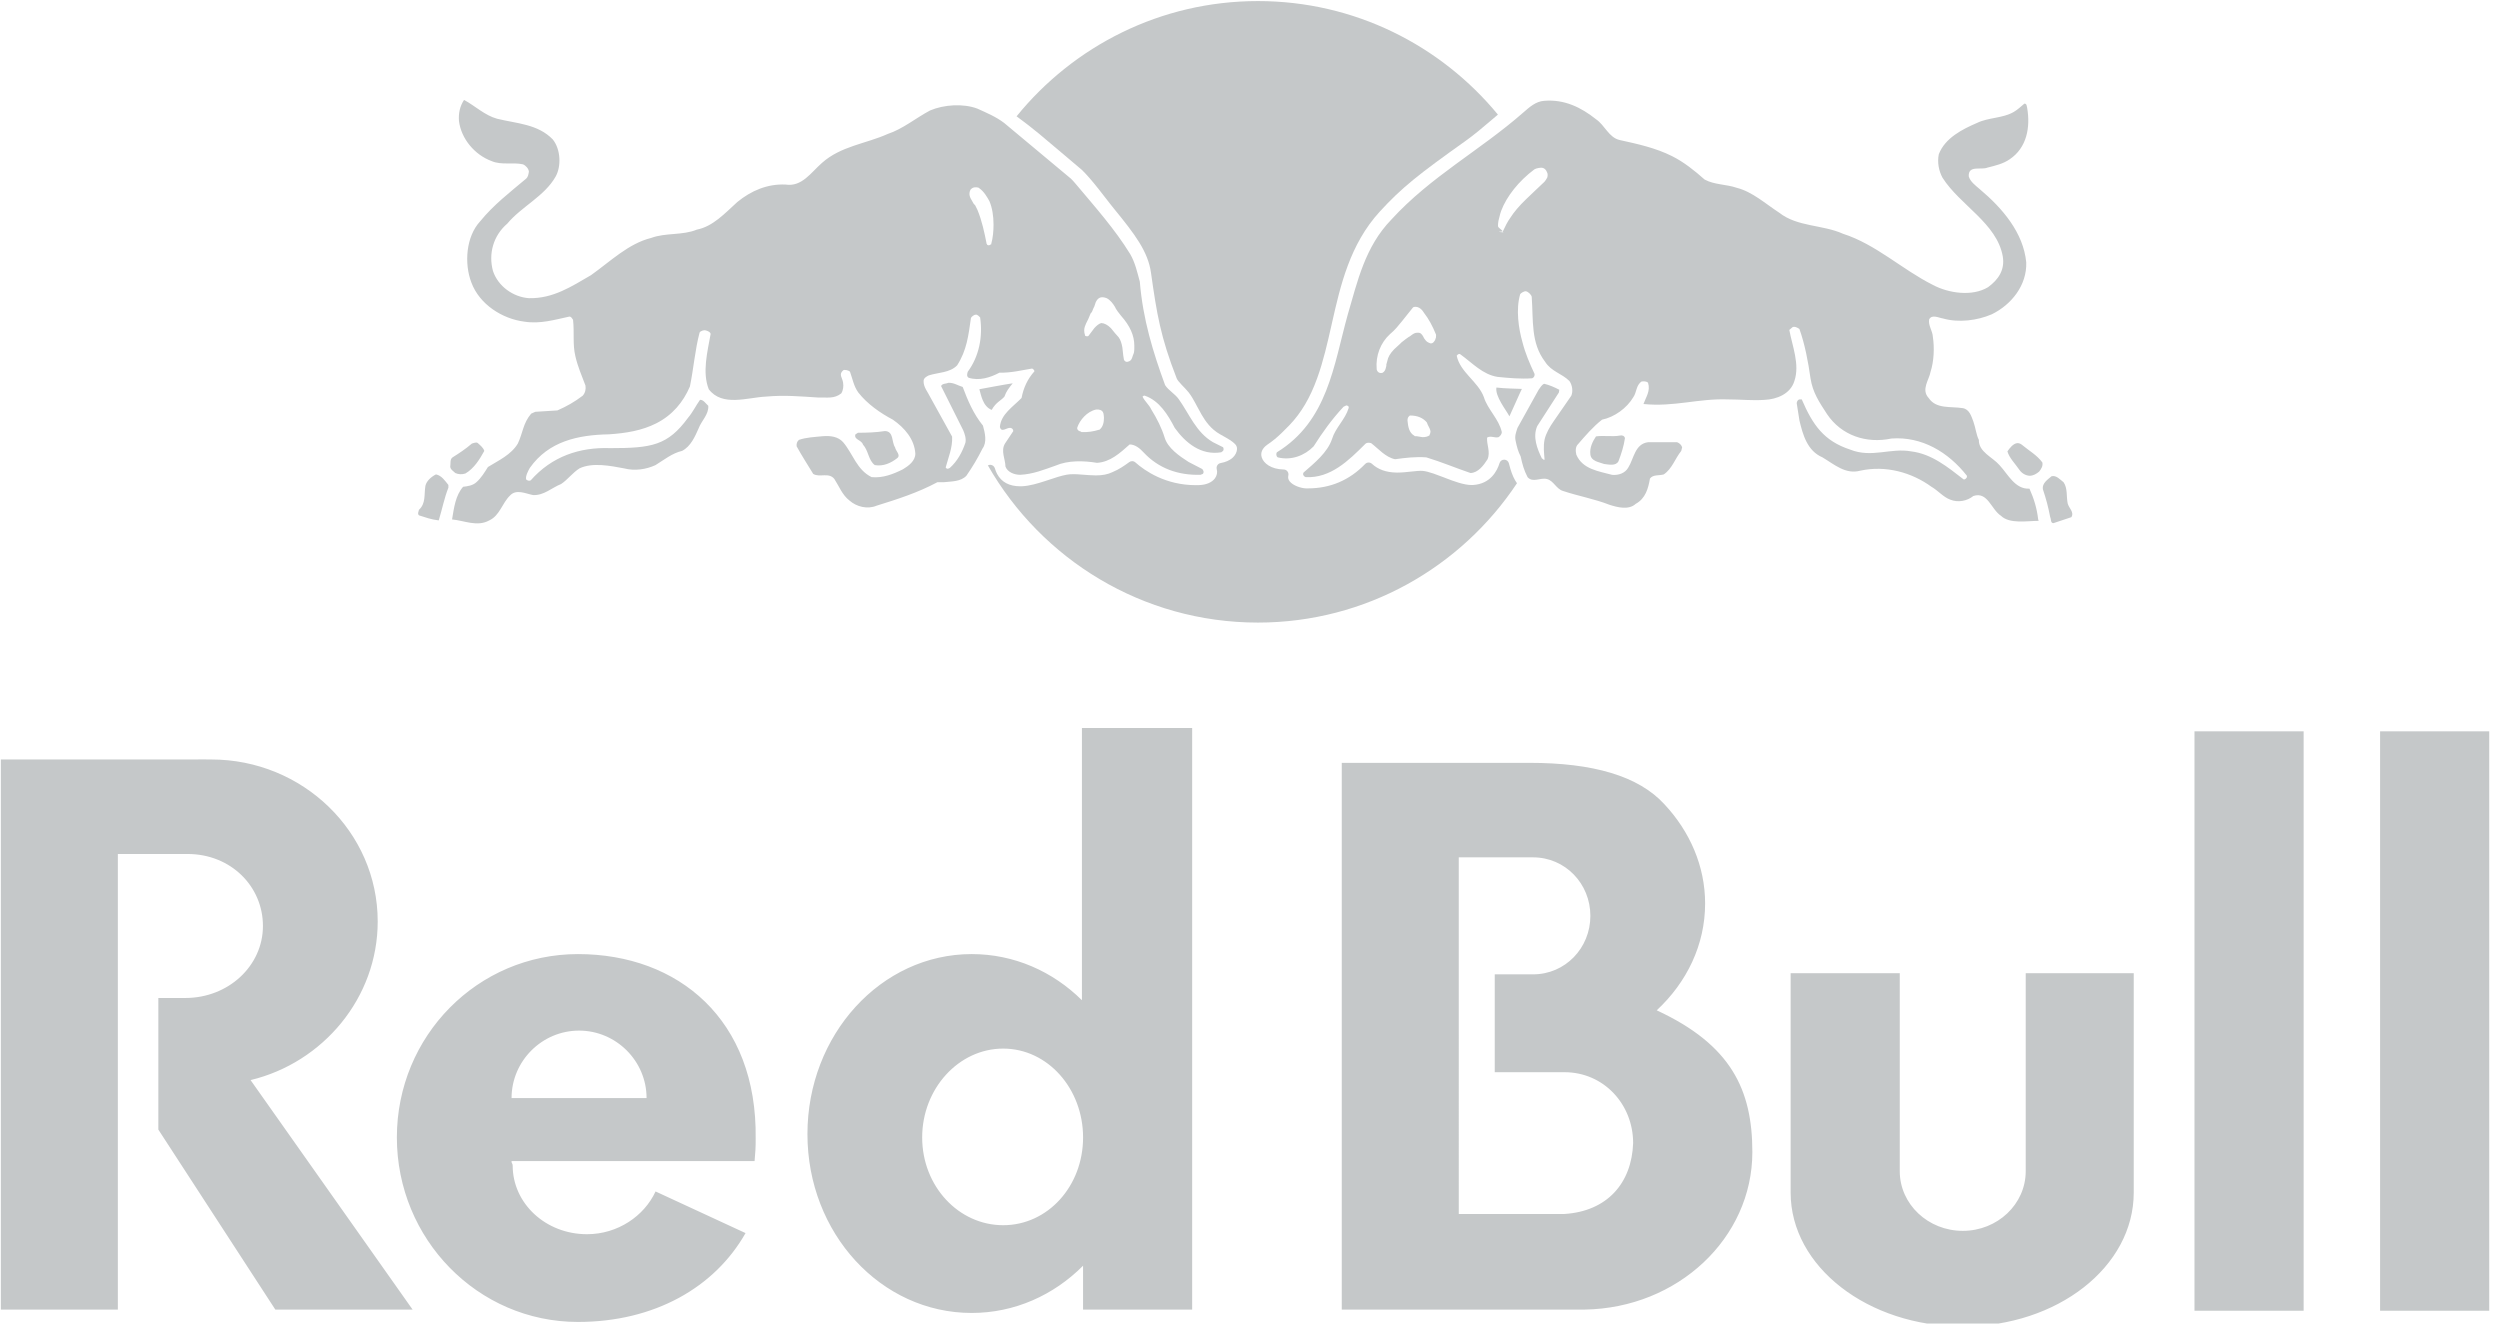 <svg version="1.1" xmlns="http://www.w3.org/2000/svg" viewBox="0 0 170 90">
	<path class="red-bull" fill="#c5c8c9" d="M73.571,49.502v18.513c-1.985-1.962-4.612-3.137-7.496-3.137	c-6.175,0.001-11.169,5.49-11.169,12.24c0,6.75,4.994,12.163,11.169,12.163c2.914,0,5.58-1.208,7.573-3.212v2.983h7.419V49.502	H73.571z M149.225,49.732v39.396h7.422V49.732H149.225z M161.846,49.732v39.396h7.421V49.732H161.846z M0.058,51.645v37.406h7.956	v-30.98h4.741c2.936,0,5.125,2.194,5.125,4.896c0,2.705-2.342,4.896-5.278,4.896h-1.834v8.95l7.954,12.239h9.335L17.039,73.446	c4.926-1.185,8.645-5.59,8.645-10.786c0-6.104-5.105-11.016-11.321-11.016c-0.189,0-1.037-0.012-1.222,0H0.058z M91.24,51.875	v37.176h16.523c6.321-0.1,11.397-4.853,11.397-10.709c0-4.259-1.46-7.301-6.503-9.64c2.049-1.905,3.291-4.458,3.291-7.265	c0-2.542-1.043-4.897-2.754-6.732c-1.783-1.962-4.916-2.831-9.178-2.831H91.24z M99.196,58.3h5.05c2.191,0,3.899,1.787,3.899,3.978	c0,2.19-1.708,3.978-3.899,3.978h-2.604v6.654h4.744c2.655,0,4.667,2.167,4.667,4.82c-0.096,2.744-1.785,4.639-4.667,4.82h-7.19	V58.3z M39.301,64.878c-6.821,0.001-12.314,5.566-12.314,12.468c0,6.907,5.493,12.546,12.314,12.546	c5.207,0,9.303-2.353,11.396-6.042l-6.119-2.831c-0.773,1.668-2.564,2.907-4.664,2.907c-2.811,0-5.052-2.094-5.052-4.666	c0-0.166-0.094-0.144-0.076-0.306h16.525c0.05-0.511,0.081-0.994,0.074-1.529C51.5,69.333,46.121,64.878,39.301,64.878z	 M121.763,66.179v14.917c0,5.045,5.264,9.103,11.707,9.103c6.439,0,11.624-4.057,11.624-9.103V66.179h-7.345v13.464	c0,2.243-1.924,4.055-4.279,4.055c-2.361,0-4.286-1.812-4.286-4.055V66.179H121.763z M39.377,70.081c2.52,0,4.59,2.068,4.59,4.589	h-9.181C34.786,72.149,36.855,70.081,39.377,70.081z M68.216,71.304c3.03,0,5.433,2.729,5.433,6.042	c0,3.318-2.402,5.968-5.433,5.968c-3.028,0-5.508-2.65-5.508-5.968C62.708,74.033,65.188,71.304,68.216,71.304z"/>
	<path class="center-ellipse" fill="#c5c8c9" d="M102.641,28.31c-0.22-0.423-0.985-1.36-0.885-1.957c0.564,0.07,1.417,0.076,1.732,0.093	C103.39,26.626,102.749,28.094,102.641,28.31 M68.302,26.968c-0.226,0.276-0.562,0.362-0.867,0.905	c-0.618-0.241-0.728-1.054-0.838-1.406c0.492-0.09,1.656-0.312,2.268-0.403C68.611,26.38,68.431,26.596,68.302,26.968	 M102.606,31.511c-0.034-0.145-0.16-0.249-0.31-0.254h-0.012c-0.146,0-0.273,0.094-0.315,0.234	c-0.161,0.524-0.608,1.415-1.807,1.489c-0.027,0.002-0.057,0.002-0.087,0.002c-0.534,0-1.233-0.267-1.698-0.444l-0.214-0.083	c-0.236-0.09-0.471-0.18-0.69-0.255c-0.315-0.107-0.546-0.164-0.726-0.179c-0.042-0.003-0.091-0.006-0.14-0.006	c-0.068,0-0.142,0.005-0.217,0.01c-0.136,0.01-0.278,0.025-0.429,0.042c-0.294,0.031-0.617,0.068-0.939,0.068l-0.075-0.001	c-0.693-0.013-1.236-0.209-1.658-0.597c-0.062-0.058-0.143-0.086-0.223-0.086c-0.086,0-0.174,0.034-0.237,0.102	c-1.061,1.1-2.366,1.657-3.886,1.657l-0.138,0c-0.316-0.009-0.878-0.18-1.111-0.483c-0.093-0.121-0.121-0.248-0.086-0.396	c0.021-0.098,0-0.199-0.062-0.278c-0.061-0.079-0.154-0.126-0.253-0.127c-0.86-0.015-1.371-0.425-1.495-0.825	c-0.097-0.312,0.033-0.616,0.37-0.856l0.082-0.058c0.12-0.085,0.262-0.182,0.449-0.337c0.278-0.231,0.604-0.541,0.99-0.945	c0.796-0.833,1.396-1.848,1.881-3.191c0.416-1.145,0.699-2.396,0.972-3.604l0.041-0.181c0.564-2.49,1.203-5.312,3.239-7.536	c1.505-1.644,2.657-2.548,5.836-4.81c0.614-0.437,1.239-0.971,1.846-1.488c0.117-0.102,0.235-0.202,0.354-0.302	c-3.88-4.711-9.755-7.72-16.319-7.72c-6.619,0-12.535,3.06-16.412,7.837c0.489,0.354,0.977,0.734,1.557,1.209	c0.451,0.372,0.942,0.79,1.522,1.282c0.407,0.347,0.859,0.729,1.37,1.16c0.301,0.294,0.684,0.731,1.148,1.32	c0.154,0.194,0.306,0.39,0.45,0.577c0.211,0.271,0.408,0.53,0.587,0.746c1.424,1.743,2.303,2.904,2.506,4.34	c0.393,2.79,0.651,4.378,1.746,7.18c0.02,0.053,0.062,0.12,0.123,0.198c0.06,0.077,0.134,0.159,0.213,0.24l0.251,0.262	c0.085,0.09,0.167,0.181,0.235,0.268c0.177,0.23,0.329,0.496,0.451,0.726l0.115,0.217c0.099,0.187,0.2,0.376,0.311,0.565	c0.253,0.434,0.622,0.976,1.243,1.326c0.655,0.367,0.784,0.443,1.01,0.653c0.104,0.098,0.156,0.214,0.153,0.351	c-0.003,0.204-0.121,0.439-0.305,0.601c-0.201,0.178-0.475,0.298-0.812,0.358c-0.092,0.017-0.172,0.07-0.221,0.148	c-0.049,0.079-0.065,0.174-0.042,0.262c0.059,0.222,0.014,0.446-0.124,0.631c-0.21,0.28-0.595,0.443-1.086,0.458	c-0.07,0.004-0.141,0.004-0.21,0.004c-2.062,0-3.464-0.97-4.114-1.549c-0.062-0.055-0.142-0.084-0.219-0.084	c-0.068,0-0.136,0.021-0.193,0.063l-0.087,0.063c-0.239,0.171-0.599,0.432-1.062,0.622c-0.319,0.153-0.673,0.221-1.129,0.221	c-0.167,0-0.325-0.011-0.475-0.019c-0.108-0.007-0.216-0.016-0.322-0.024c-0.158-0.013-0.316-0.026-0.473-0.034	c-0.088-0.004-0.172-0.006-0.25-0.006c-0.176,0-0.326,0.011-0.457,0.035c-0.372,0.067-0.77,0.2-1.188,0.34l-0.28,0.092	c-0.491,0.159-1.059,0.332-1.571,0.354c-0.041,0-0.082,0.002-0.123,0.002c-0.748,0-1.276-0.284-1.574-0.844	c-0.06-0.115-0.11-0.239-0.152-0.382c-0.04-0.129-0.152-0.222-0.286-0.232c-0.012-0.001-0.021-0.003-0.031-0.003	c-0.057,0-0.11,0.016-0.156,0.042c3.641,6.378,10.509,10.687,18.363,10.687c7.346,0,13.828-3.77,17.615-9.475	c-0.185-0.26-0.329-0.578-0.449-0.982C102.67,31.76,102.637,31.638,102.606,31.511z"/>
	<path class="merged_outline" fill="#c5c8c9" display="none" d="M141.711,34.821c-0.042-0.169-0.108-0.354-0.161-0.496	l-0.051-0.135c-0.042-0.108-0.081-0.213-0.12-0.331c-0.018-0.051-0.033-0.102-0.043-0.146c-0.008-0.032-0.009-0.064-0.006-0.096	c0.053-0.622-0.103-0.944-0.344-1.367c-0.191-0.331-0.456-0.459-0.632-0.467c-0.046,0.129-0.169,0.209-0.307,0.209	c-0.018,0-0.036-0.001-0.055-0.004c-0.175-0.026-0.297-0.2-0.276-0.377c0.005-0.042,0.01-0.086,0.012-0.135	c0.005-0.167-0.031-0.316-0.112-0.47c-0.211-0.391-1.717-1.63-2.288-1.63c-0.463,0-0.95,0.254-1.303,0.681	c-0.062,0.077-0.155,0.12-0.254,0.12c-0.011,0-0.021,0-0.031-0.001c-0.111-0.01-0.206-0.074-0.259-0.171	c-0.052-0.092-0.095-0.194-0.136-0.299c-0.102-0.271-0.161-0.549-0.22-0.817l-0.045-0.206c-0.159-0.697-0.395-1.4-1.326-1.67	c-0.075-0.022-0.174-0.04-0.292-0.05c-0.101-0.01-0.21-0.014-0.323-0.018l-0.085-0.001c-0.188-0.005-0.381-0.01-0.572-0.037	c-0.381-0.056-0.637-0.18-0.637-0.609c0-0.038,0.006-0.074,0.019-0.108l0.102-0.295c0.076-0.215,0.185-0.546,0.271-0.94	c0.16-0.732,0.173-1.403,0.037-1.994c-0.024-0.106,0.007-0.218,0.081-0.297c0.063-0.069,0.15-0.106,0.242-0.106	c0.016,0,0.032,0.001,0.049,0.003c0.383,0.059,0.691,0.063,0.778,0.063c1.987,0,5.139-1.296,5.139-4.777	c0-2-1.62-3.901-2.978-5.145c-0.089-0.082-0.128-0.206-0.099-0.324c0.029-0.116,0.122-0.208,0.237-0.24	c1.933-0.504,2.997-1.79,2.997-3.619V8.398c0-0.286,0-0.609-0.055-0.957c-0.08-0.485-0.262-0.935-0.547-1.374	c-0.032-0.045-0.079-0.097-0.188-0.097c-0.039,0-0.07,0.007-0.08,0.01c-0.076,0.021-0.16,0.071-0.215,0.109	c-0.181,0.119-0.439,0.34-0.647,0.52c-0.236,0.202-0.52,0.352-0.917,0.485c-0.242,0.08-0.494,0.147-0.763,0.217	c-0.14,0.037-0.283,0.075-0.432,0.117c-0.921,0.258-1.928,0.632-3.045,1.617c-0.512,0.451-0.865,1.201-0.9,1.91	c-0.032,0.597,0.19,1.213,0.68,1.885c0.424,0.584,0.984,1.135,1.571,1.694l0.21,0.199c0.212,0.204,0.423,0.406,0.627,0.608	c0.306,0.304,0.534,0.553,0.725,0.785c0.464,0.572,0.684,1.042,0.684,1.48c0,0.935-0.67,1.563-1.684,1.563	c-1.12-0.009-1.981-0.439-3.18-1.23c-0.183-0.121-0.371-0.248-0.563-0.378c-0.397-0.268-0.809-0.545-1.266-0.832	c-0.831-0.518-1.597-0.93-2.414-1.294c-0.432-0.192-0.856-0.344-1.342-0.474c-0.35-0.093-0.678-0.16-0.995-0.227l-0.156-0.032	c-0.733-0.154-1.345-0.306-1.997-0.734c-0.185-0.125-0.378-0.254-0.574-0.389c-0.341-0.231-0.693-0.471-1.053-0.697	c-0.691-0.43-1.249-0.703-1.757-0.855c-0.157-0.048-0.32-0.083-0.529-0.114c-0.091-0.014-0.181-0.025-0.271-0.036l-0.211-0.029	c-0.327-0.045-0.604-0.11-0.9-0.279c-0.186-0.109-0.361-0.227-0.561-0.371c-0.139-0.105-0.274-0.21-0.411-0.319l-0.095-0.074	c-0.347-0.272-0.735-0.564-1.329-0.886c-0.897-0.485-1.798-0.727-2.569-0.913l-0.15-0.038c-0.299-0.071-0.558-0.134-0.778-0.207	c-0.128-0.041-0.227-0.082-0.297-0.12c-0.05-0.025-0.092-0.054-0.108-0.066c-0.023-0.018-0.042-0.038-0.06-0.059	c-1.921-2.413-4.222-2.602-4.881-2.602c-0.149,0-0.293,0.009-0.427,0.023c-0.744,0.081-1.627,0.718-2.406,1.349	c-4.019-4.882-10.108-7.996-16.926-7.996c-6.895,0-13.045,3.185-17.062,8.163c-0.021-0.015-0.044-0.03-0.065-0.045	c-1.059-0.714-2.19-1.077-3.362-1.077c-1.199,0-2.082,0.386-2.381,0.591c-1.01,0.687-1.771,1.112-2.627,1.467	c-0.619,0.258-1.263,0.469-2.079,0.735c-0.261,0.086-0.542,0.178-0.846,0.279c-0.927,0.311-1.583,0.848-2.05,1.282	c-0.114,0.107-0.221,0.211-0.322,0.31c-0.114,0.112-0.224,0.218-0.327,0.311c-0.21,0.192-0.356,0.295-0.489,0.344	c-0.142,0.05-0.369,0.085-0.696,0.107c-0.169,0.013-0.347,0.019-0.518,0.028c-0.127,0.003-0.251,0.01-0.365,0.018	c-1.064,0.062-1.918,0.661-2.47,1.104c-0.286,0.231-0.553,0.476-0.809,0.71l-0.123,0.112c-0.324,0.294-0.554,0.492-0.774,0.635	c-0.755,0.488-1.469,0.557-2.252,0.636c-0.403,0.039-0.819,0.08-1.266,0.172c-0.532,0.11-1.034,0.278-1.534,0.513	c-0.563,0.266-1.133,0.604-1.846,1.1c-0.309,0.214-0.611,0.433-0.906,0.652c-0.268,0.192-0.531,0.384-0.791,0.567	c-1.177,0.823-2.187,1.373-3.279,1.373c-1.081,0-1.847-0.632-1.952-1.611c-0.094-0.862,0.348-1.734,1.241-2.456l0.492-0.394	c0.366-0.294,0.709-0.568,1.02-0.834c0.519-0.446,0.873-0.804,1.145-1.162c0.671-0.881,0.842-1.79,0.553-2.945	c-0.258-1.037-1.057-1.744-2.439-2.158c-0.492-0.149-0.995-0.239-1.464-0.315L34.73,7.476c-0.144-0.022-0.275-0.043-0.389-0.065	c-0.15-0.028-0.256-0.055-0.318-0.08c-0.748-0.334-2.378-1.422-2.704-1.643l-0.133-0.09l-0.093,0.131	c-0.296,0.428-0.532,0.766-0.711,2.251c-0.195,1.641,1.154,3.642,3.481,4.008c0.13,0.02,0.235,0.116,0.269,0.243	c0.032,0.127-0.012,0.262-0.115,0.344c-2.461,1.935-2.985,2.766-3.114,4.94c-0.079,1.348,0.391,2.67,1.294,3.628	c0.987,1.047,2.416,1.601,4.138,1.601c0.459,0,0.942-0.04,1.438-0.117c0.017-0.002,0.034-0.004,0.051-0.004	c0.074,0,0.146,0.026,0.205,0.071c0.073,0.057,0.117,0.142,0.125,0.234c0.113,1.512,0.389,2.742,0.73,3.293	c0.085,0.133,0.062,0.309-0.056,0.417c-0.105,0.098-0.273,0.194-0.483,0.275c-0.526,0.205-1.322,0.332-2.115,0.332	c-0.496,0-0.864,0.34-1.16,1.069c-0.097,0.238-0.176,0.491-0.253,0.736l-0.021,0.068c-0.04,0.124-0.077,0.24-0.113,0.342	c-0.034,0.095-0.071,0.18-0.108,0.251c-0.099,0.177-0.246,0.351-0.45,0.531c-0.061,0.054-0.139,0.083-0.218,0.083	c-0.018,0-0.039-0.001-0.056-0.005c-0.099-0.018-0.186-0.078-0.234-0.166c-0.241-0.438-0.624-0.716-1.136-0.828l-0.011-0.001	h-0.053c-0.756,0-2.06,0.638-2.541,1.837c-0.046,0.113-0.148,0.192-0.27,0.206l-0.061,0.006c-0.602,0.063-0.981,0.343-1.194,0.878	c-0.091,0.229-0.146,0.482-0.188,0.705l-0.032,0.164c-0.033,0.184-0.07,0.372-0.118,0.554c-0.036,0.145-0.089,0.273-0.167,0.417	c-0.037,0.07-0.078,0.135-0.114,0.196c-0.027,0.045-0.054,0.089-0.079,0.133c-0.133,0.247-0.202,0.498-0.095,0.927	c0.05,0.196,0.204,0.365,0.461,0.505c0.189,0.103,0.437,0.193,0.732,0.264c0.524,0.127,1.043,0.167,1.144,0.167	c0.071,0,0.144-0.02,0.214-0.059c0.05-0.03,0.099-0.068,0.153-0.109c0.062-0.045,0.141-0.074,0.218-0.074	c0.019,0,0.035,0.001,0.051,0.004l0.246,0.046c0.201,0.038,0.452,0.089,0.701,0.139l0.039,0.009	c0.239,0.049,0.475,0.096,0.664,0.13c0.104,0.02,0.195,0.036,0.264,0.045c0.077,0.011,0.138,0.017,0.174,0.017h0.003	c1.04-0.049,1.477-0.452,1.768-0.841c0.083-0.109,0.155-0.226,0.229-0.346l0.117-0.2l0.089-0.15	c0.085-0.146,0.168-0.279,0.262-0.406c0.063-0.086,0.162-0.135,0.268-0.135c0.027,0,0.058,0.004,0.086,0.011	c0.117,0.032,0.237,0.054,0.339,0.073c0.241,0.04,0.462,0.062,0.557,0.067c0.069,0.005,0.133,0.007,0.2,0.007	c0.983,0,1.717-0.548,2.324-1.062l0.201-0.17c0.092-0.081,0.184-0.16,0.275-0.235c0.119-0.1,0.279-0.23,0.446-0.342	c0.296-0.195,0.544-0.287,0.787-0.287l0.06,0.002c0.236,0.014,1.127,0.079,2.634,0.318c0.064,0.009,0.13,0.014,0.197,0.014	c0.339,0,0.771-0.116,1.287-0.346c0.372-0.167,0.796-0.397,1.229-0.666c0.091-0.058,0.202-0.11,0.335-0.171l0.039-0.018	c0.122-0.056,0.253-0.115,0.389-0.184c0.248-0.126,0.61-0.336,0.902-0.704c0.173-0.215,0.403-0.668,0.63-1.127l0.247-0.503	c0.133-0.28,0.278-0.574,0.424-0.869c0.058-0.111,0.172-0.18,0.297-0.18h0.007h0.086c0.469,0,1.027-0.072,1.516-0.142	c0.214-0.032,0.425-0.064,0.625-0.097c0.448-0.069,0.836-0.13,1.123-0.143c0.071,0,0.261,0.014,0.526,0.031l0.596,0.04	c0.752,0.045,1.366,0.067,1.876,0.067c0.304,0,0.571-0.009,0.794-0.025c0.402-0.027,0.771-0.089,1.069-0.179	c0.083-0.025,0.174-0.055,0.264-0.096c0.044-0.018,0.089-0.026,0.133-0.026c0.084,0,0.168,0.031,0.23,0.093	c0.164,0.16,0.34,0.322,0.517,0.477c0.101,0.087,0.139,0.228,0.096,0.353s-0.156,0.213-0.289,0.225	c-0.064,0.005-0.132,0.012-0.193,0.02c-0.212,0.029-0.592,0.112-0.783,0.361c-0.066,0.083-0.163,0.128-0.263,0.128	c-0.046,0-0.09-0.009-0.133-0.027c-0.044-0.02-0.091-0.037-0.139-0.049c-0.103-0.029-0.199-0.034-0.282-0.035h-0.042l-0.112,0	l-0.169,0.001h-0.091c-0.299,0-1.003,0-1.608,0.099c-0.374,0.061-0.67,0.151-0.879,0.27c-0.199,0.113-0.431,0.317-0.412,0.652	c0.037,0.622,0.913,2.302,1.509,2.9c0.116,0.114,0.508,0.239,0.942,0.239c0.045,0,0.093-0.002,0.14-0.005	c0.008-0.001,0.017-0.001,0.024-0.001c0.122,0,0.234,0.07,0.293,0.18c0.609,1.202,1.666,2.011,2.629,2.01h0.062	c0.921-0.034,3.401-0.932,5.143-1.749c0.022-0.009,0.043-0.018,0.068-0.022c0.056-0.014,0.12-0.023,0.189-0.032	c0.102-0.015,0.218-0.028,0.341-0.043l0.176-0.019c0.384-0.047,0.819-0.114,1.138-0.266c0.204-0.096,0.47-0.39,0.738-0.797	c3.819,6.426,10.83,10.733,18.848,10.733c7.592,0,14.28-3.862,18.213-9.728c0.066,0.023,0.137,0.043,0.223,0.057	c0.178,0.029,0.433,0.044,0.803,0.046c0.072,0,0.143,0.025,0.199,0.067c0.04,0.032,0.097,0.083,0.182,0.168	c0.075,0.078,0.154,0.158,0.233,0.224c0.064,0.059,0.17,0.137,0.291,0.18c1.682,0.57,3.867,1.189,4.963,1.207h0.04	c1.496,0,2.004-1.434,2.153-2.051c0.031-0.125,0.131-0.222,0.258-0.246c1.393-0.274,2.157-2.371,2.153-2.729	c-0.007-0.674-0.268-0.941-0.935-0.99l-2.429,0c-0.054,0-0.107,0.009-0.161,0.023c-0.032,0.009-0.062,0.013-0.093,0.013	c-0.11,0-0.218-0.057-0.277-0.153c-0.088-0.137-0.186-0.205-0.348-0.243c-0.12-0.029-0.217-0.123-0.245-0.246	c-0.028-0.121,0.013-0.249,0.109-0.329c0.051-0.042,0.099-0.084,0.144-0.128c0.062-0.058,0.143-0.089,0.227-0.089h0.014	c0.331,0.015,0.975,0.039,1.588,0.039c0.271,0,0.537-0.005,0.764-0.017c0.49-0.026,0.898-0.075,1.329-0.125	c0.677-0.076,1.374-0.157,2.426-0.159l2.274,0.125c0.486,0,0.93-0.064,1.317-0.188c0.032-0.009,0.065-0.014,0.1-0.014	c0.062,0,0.126,0.017,0.179,0.051c0.081,0.053,0.138,0.139,0.149,0.237c0.147,1.15,0.525,2.166,1.092,2.935	c0.149,0.201,0.333,0.373,0.584,0.546c0.13,0.089,0.266,0.17,0.404,0.253c0.08,0.048,0.159,0.096,0.238,0.146	c0.6,0.374,1.346,0.842,2.278,0.841c0.25,0,0.508-0.034,0.767-0.099c0.279-0.073,0.558-0.106,0.854-0.106	c0.146,0,0.29,0.009,0.428,0.023c0.369,0.042,0.7,0.123,0.965,0.191l0.069,0.017c0.432,0.107,0.842,0.278,1.251,0.523	c0.336,0.2,0.621,0.417,0.895,0.625l0.074,0.056c0.546,0.414,1.11,0.841,1.896,0.841c0.03,0,0.063-0.002,0.095-0.003	c0.052-0.002,0.113-0.019,0.14-0.026c0.044-0.012,0.095-0.028,0.151-0.049c0.106-0.039,0.235-0.088,0.363-0.14	c0.122-0.049,0.263-0.104,0.422-0.135c0.021-0.002,0.042-0.006,0.064-0.006c0.107,0,0.21,0.054,0.273,0.146	c0.039,0.06,0.08,0.127,0.124,0.197c0.079,0.127,0.161,0.26,0.265,0.393c0.303,0.392,0.855,0.916,2.148,0.948	c0.117,0.004,0.23,0.004,0.339,0.004c0.674,0,1.088-0.053,1.274-0.083c0.017-0.004,0.034-0.005,0.053-0.005	c0.068,0,0.133,0.021,0.19,0.06c0.137,0.095,0.282,0.142,0.445,0.142c0.347,0,0.863-0.104,1.282-0.259	c0.248-0.093,0.453-0.198,0.605-0.311c0.198-0.146,0.313-0.309,0.34-0.483C141.772,35.169,141.759,35.014,141.711,34.821z"/>
	<path class="bulls-fill" fill="#c5c8c9" d="M31.555,6.794c-0.286,0.44-0.383,0.903-0.345,1.439c0.152,1.207,1.074,2.301,2.222,2.722	c0.67,0.288,1.438,0.066,2.127,0.219c0.191,0.076,0.388,0.291,0.407,0.5c-0.038,0.191-0.047,0.367-0.219,0.5	c-1.072,0.9-2.198,1.769-3.098,2.878c-0.958,1.034-1.095,2.859-0.595,4.161c0.555,1.493,2.104,2.469,3.597,2.659	c1.092,0.173,2.072-0.132,3.066-0.344c0.134,0,0.193,0.142,0.25,0.219c0.097,0.88-0.036,1.668,0.157,2.471	c0.171,0.746,0.42,1.275,0.688,2.002c0.038,0.249-0.015,0.497-0.188,0.688c-0.555,0.423-1.106,0.733-1.72,1.001l-1.502,0.094	l-0.282,0.125c-0.556,0.651-0.562,1.307-0.907,2.034c-0.459,0.767-1.324,1.155-2.033,1.595c-0.229,0.362-0.457,0.744-0.782,1.032	c-0.25,0.229-0.581,0.274-0.907,0.313c-0.517,0.593-0.617,1.416-0.751,2.221c0.842,0.077,1.712,0.522,2.535,0.063	c0.708-0.327,0.871-1.173,1.407-1.69c0.422-0.459,1.065-0.127,1.564-0.031c0.745,0.038,1.275-0.501,1.908-0.75	c0.438-0.287,0.792-0.777,1.251-1.064c0.881-0.422,2.115-0.172,3.035,0c0.727,0.19,1.495,0.068,2.127-0.219	c0.593-0.364,1.144-0.817,1.814-0.97c0.593-0.306,0.879-0.979,1.126-1.533c0.191-0.518,0.696-0.94,0.657-1.533	c-0.154-0.134-0.334-0.426-0.563-0.407c-0.288,0.403-0.488,0.836-0.813,1.22c-1.383,1.888-2.479,2.065-5.286,2.065	c-2.088-0.077-3.978,0.563-5.413,2.19c-0.096,0.058-0.236,0.014-0.312-0.063c-0.058-0.229,0.155-0.611,0.251-0.782	c1.283-1.818,3.276-2.245,5.38-2.284c1.149-0.076,2.245-0.253,3.223-0.75c1.09-0.555,1.824-1.431,2.283-2.503	c0.25-1.206,0.35-2.511,0.657-3.66c0.038-0.114,0.311-0.195,0.407-0.156c0.113,0.019,0.344,0.116,0.344,0.25	c-0.21,1.186-0.584,2.605-0.125,3.754c0.918,1.208,2.635,0.558,3.88,0.5c1.301-0.115,2.32-0.014,3.565,0.063	c0.612-0.018,1.085,0.101,1.564-0.282c0.134-0.21,0.164-0.491,0.125-0.72c-0.038-0.344-0.324-0.557,0-0.844	c0.095-0.077,0.395-0.001,0.469,0.094c0.174,0.479,0.257,0.986,0.563,1.408c0.613,0.785,1.506,1.405,2.346,1.846	c0.805,0.555,1.476,1.338,1.534,2.314c0,0.497-0.463,0.835-0.845,1.064c-0.651,0.325-1.362,0.608-2.128,0.532	c-1.015-0.498-1.27-1.593-1.939-2.377c-0.344-0.383-0.86-0.446-1.377-0.406c-0.556,0.056-1.128,0.077-1.627,0.25	c-0.133,0.114-0.175,0.264-0.156,0.438c0.345,0.63,0.744,1.246,1.127,1.876c0.44,0.27,1.057-0.134,1.439,0.345	c0.324,0.498,0.533,1.087,1.032,1.47c0.478,0.419,1.215,0.61,1.846,0.344c1.417-0.44,2.809-0.887,4.129-1.595h0.438	c0.535-0.058,1.15-0.035,1.532-0.438c0.422-0.611,0.77-1.195,1.095-1.846c0.326-0.44,0.165-1.085,0.032-1.564	c-0.65-0.803-1.032-1.708-1.377-2.628c-0.325-0.095-0.606-0.3-0.97-0.282c-0.173,0.078-0.403,0.028-0.501,0.219l1.503,3.003	c0.095,0.229,0.213,0.539,0.155,0.845c-0.21,0.633-0.546,1.261-1.062,1.72c-0.096,0.058-0.206,0.103-0.283-0.031	c0.172-0.651,0.477-1.349,0.438-2.096l-1.471-2.659c-0.172-0.365-0.487-0.707-0.468-1.127c0-0.191,0.189-0.299,0.344-0.375	c0.65-0.211,1.441-0.171,1.938-0.688c0.651-1.015,0.767-2.017,0.938-3.222c0.039-0.077,0.199-0.219,0.313-0.219	c0.115-0.039,0.256,0.13,0.312,0.188c0.193,1.32-0.079,2.659-0.844,3.692c-0.039,0.135-0.092,0.311,0.062,0.406	c0.727,0.23,1.483-0.019,2.095-0.345c0.785,0.021,1.512-0.167,2.223-0.281c0.075,0.038,0.155,0.11,0.155,0.188	c-0.478,0.536-0.742,1.124-0.875,1.814c-0.575,0.594-1.412,1.11-1.472,1.971c0.098,0.422,0.471,0.024,0.721,0.063	c0.113,0.02,0.188,0.104,0.188,0.219l-0.563,0.845c-0.306,0.497,0.031,1.084,0.031,1.564c0.136,0.381,0.6,0.562,1,0.562	c0.862-0.037,1.646-0.357,2.41-0.625c0.842-0.364,1.896-0.341,2.815-0.188c0.9-0.056,1.553-0.657,2.221-1.251	c0.366,0,0.691,0.263,0.938,0.532c1.034,1.11,2.368,1.572,3.88,1.533l0.156-0.062c0.097-0.095,0.051-0.267-0.062-0.344	l-0.907-0.469c-0.631-0.402-1.417-0.95-1.627-1.659c-0.192-0.63-0.523-1.294-0.907-1.908c-0.133-0.305-0.46-0.571-0.595-0.876	c0.038-0.04,0.101-0.083,0.157-0.062c0.995,0.345,1.574,1.31,2.033,2.19c0.728,1.013,1.782,1.887,3.16,1.658l0.125-0.094	c0.06-0.077,0.038-0.193,0-0.25l-0.688-0.344c-1.148-0.671-1.605-1.912-2.315-2.91c-0.247-0.364-0.707-0.607-0.938-0.969	c-0.821-2.24-1.51-4.475-1.72-7.039c-0.174-0.632-0.312-1.284-0.657-1.877c-1.034-1.685-2.39-3.205-3.691-4.755	c-0.114-0.114-0.097-0.136-0.344-0.375l-4.536-3.785c-0.557-0.422-1.184-0.682-1.815-0.97c-0.956-0.364-2.285-0.276-3.222,0.125	C62.269,8.03,61.4,8.765,60.366,9.109c-1.491,0.67-3.19,0.822-4.474,1.97c-0.746,0.651-1.362,1.643-2.471,1.471	c-1.244-0.058-2.347,0.422-3.285,1.188c-0.843,0.766-1.662,1.667-2.753,1.877c-0.958,0.402-2.12,0.199-3.098,0.563	c-1.55,0.383-2.778,1.597-4.098,2.534c-1.32,0.765-2.577,1.603-4.223,1.564c-1.071-0.076-2.097-0.812-2.441-1.846	c-0.325-1.186,0.032-2.418,0.971-3.222c0.976-1.168,2.519-1.851,3.284-3.191c0.402-0.708,0.35-1.865-0.188-2.534	c-1.014-1.052-2.465-1.082-3.786-1.408C32.965,7.847,32.302,7.195,31.555,6.794z M105.001,6.856	c-0.573,0.039-0.998,0.43-1.438,0.813c-2.928,2.565-6.269,4.33-8.947,7.258c-1.8,1.857-2.302,4.198-2.972,6.476	c-0.958,3.445-1.354,7.229-4.818,9.354c-0.059,0.097-0.053,0.268,0.062,0.344c0.918,0.229,1.829-0.12,2.44-0.75	c0.595-0.938,1.229-1.83,2.033-2.691l0.188-0.093c0.096,0.018,0.194,0.053,0.157,0.187c-0.23,0.766-0.897,1.332-1.127,2.096	c-0.306,0.918-1.192,1.633-1.939,2.284l-0.032,0.094c0,0.096,0.093,0.2,0.189,0.219c1.683,0.076,2.904-1.123,4.035-2.252	c0.114-0.115,0.253-0.1,0.406-0.062c0.499,0.384,0.977,0.961,1.627,1.095c0.689-0.096,1.399-0.182,2.127-0.126	c1.015,0.307,1.99,0.72,3.004,1.064c0.518-0.019,0.89-0.517,1.157-0.938c0.211-0.497-0.068-0.993-0.032-1.471	c0.25-0.153,0.517,0.045,0.783-0.031c0.115-0.076,0.219-0.209,0.219-0.344c-0.191-0.88-0.971-1.553-1.22-2.377	c-0.383-1.053-1.617-1.687-1.846-2.816c0.056-0.076,0.153-0.17,0.25-0.093c0.822,0.593,1.521,1.38,2.534,1.533	c0.765,0.077,1.579,0.151,2.347,0.094c0.113-0.038,0.195-0.181,0.155-0.313c-0.324-0.689-0.622-1.382-0.812-2.127	c-0.269-0.939-0.464-2.251-0.157-3.285c0.057-0.077,0.291-0.225,0.407-0.188c0.152,0.039,0.356,0.241,0.376,0.376	c0.114,1.626-0.069,3.128,0.907,4.411c0.42,0.669,1.141,0.797,1.657,1.313c0.191,0.27,0.259,0.694,0.126,1.001l-1.189,1.721	c-0.269,0.384-0.53,0.83-0.626,1.251c-0.096,0.478-0.038,0.917,0,1.376c-0.076,0.037-0.11-0.057-0.188-0.094	c-0.306-0.631-0.639-1.444-0.312-2.19l1.471-2.283l0.03-0.188c-0.325-0.171-0.688-0.329-1.032-0.407	c-0.172,0.078-0.259,0.253-0.374,0.407l-1.44,2.597c-0.097,0.305-0.201,0.55-0.125,0.875c0.077,0.383,0.173,0.74,0.344,1.064	c0.115,0.537,0.221,0.93,0.47,1.408c0.363,0.402,0.856,0.011,1.314,0.125c0.459,0.115,0.635,0.679,1.095,0.813	c1.033,0.344,2.127,0.537,3.159,0.939c0.536,0.172,1.306,0.377,1.784-0.063c0.668-0.363,0.854-1.05,0.969-1.721	c0.21-0.286,0.632-0.187,0.938-0.281c0.574-0.384,0.768-1.079,1.189-1.596l0.062-0.25c-0.058-0.173-0.19-0.287-0.345-0.344h-1.971	c-0.899,0.115-0.962,1.107-1.345,1.721c-0.211,0.381-0.656,0.538-1.096,0.5c-0.917-0.249-2.02-0.381-2.439-1.376	c-0.059-0.249-0.067-0.547,0.125-0.72c0.476-0.554,1.034-1.199,1.626-1.658c0.843-0.173,1.688-0.786,2.128-1.533	c0.229-0.325,0.181-0.815,0.562-1.063c0.115-0.019,0.362-0.021,0.438,0.093c0.173,0.555-0.141,0.96-0.313,1.439	c2.089,0.211,3.729-0.389,5.757-0.313c0.862,0,1.63,0.089,2.472,0.031c0.842-0.037,1.765-0.403,2.034-1.283	c0.383-1.13-0.152-2.401-0.345-3.473l0.218-0.187c0.136-0.077,0.374,0.047,0.47,0.125c0.364,1.014,0.599,2.238,0.752,3.348	c0.153,0.977,0.591,1.617,1.125,2.439c0.978,1.455,2.677,2.021,4.381,1.659c2.066-0.153,3.867,0.925,5.131,2.533v0.094	c-0.04,0.076-0.123,0.175-0.22,0.156c-1.09-0.843-2.169-1.735-3.566-1.908c-1.413-0.256-2.688,0.469-4.161-0.125	c-1.775-0.583-2.532-1.662-3.284-3.41h-0.157c-0.114,0.019-0.167,0.135-0.187,0.25l0.187,1.189	c0.23,0.956,0.531,2.062,1.564,2.502c0.803,0.479,1.571,1.177,2.565,0.908c1.742-0.383,3.509,0.119,4.85,1.095	c0.438,0.249,0.803,0.703,1.282,0.875c0.517,0.21,1.144,0.094,1.564-0.25c0.978-0.324,1.206,0.907,1.877,1.345	c0.592,0.574,1.779,0.345,2.565,0.345l-0.032-0.094c-0.095-0.786-0.287-1.406-0.594-2.096c-0.977,0.059-1.461-0.981-2.034-1.595	c-0.478-0.555-1.427-0.897-1.407-1.72c-0.173-0.326-0.222-0.83-0.375-1.252c-0.135-0.344-0.259-0.83-0.72-0.907	c-0.823-0.132-1.8,0.078-2.316-0.688c-0.534-0.576,0.03-1.228,0.126-1.783c0.231-0.709,0.271-1.649,0.157-2.378	c-0.021-0.42-0.327-0.768-0.251-1.188c0.191-0.364,0.653-0.101,0.938-0.062c1.073,0.306,2.341,0.139,3.317-0.282	c1.338-0.65,2.403-1.983,2.346-3.535c-0.192-2.008-1.61-3.673-3.16-4.975c-0.288-0.249-0.653-0.513-0.75-0.875	c-0.036-0.785,0.841-0.404,1.283-0.594c0.534-0.134,1.061-0.257,1.501-0.563c1.167-0.785,1.418-2.165,1.188-3.504	c-0.037-0.115-0.016-0.281-0.188-0.281c-0.211,0.172-0.451,0.41-0.719,0.563c-0.745,0.44-1.719,0.368-2.503,0.751	c-0.976,0.42-2.175,1.017-2.597,2.127c-0.115,0.556,0.002,1.136,0.25,1.595c1.188,1.876,3.696,3.091,4.099,5.35	c0.154,0.918-0.293,1.58-1.001,2.096c-1.073,0.65-2.684,0.417-3.754-0.156c-2.067-1.034-3.881-2.764-6.101-3.473	c-1.398-0.631-3.104-0.461-4.349-1.439c-0.937-0.611-1.825-1.421-2.878-1.688c-0.727-0.25-1.521-0.2-2.19-0.563	c-0.691-0.613-1.415-1.194-2.221-1.595c-1.109-0.556-2.341-0.826-3.566-1.095c-0.728-0.171-1.001-1.004-1.596-1.408	C107.522,7.304,106.38,6.741,105.001,6.856z M104.616,11.424c0.105-0.02,0.216-0.031,0.312,0c0.117,0.036,0.201,0.135,0.251,0.25	c0.046,0.079,0.062,0.14,0.062,0.219c0,0.054-0.01,0.13-0.031,0.187l-0.093,0.157l-0.095,0.125	c-0.001-0.001-0.595,0.563-0.595,0.563l-0.656,0.625c-0.486,0.471-0.818,0.867-1.063,1.251c-0.206,0.282-0.351,0.589-0.501,0.907	c-0.047,0.095,0.104,0.115,0.041,0.094c0,0-0.306-0.026-0.322-0.031c-0.006-0.018,0.26-0.031,0.26-0.031	c-0.04-0.122-0.322-0.234-0.322-0.375c0-0.106,0.009-0.22,0.03-0.344l0.126-0.5l0.062-0.188c0.367-0.976,1.191-2.019,2.254-2.815	C104.402,11.475,104.511,11.443,104.616,11.424z M66.279,12.738c0.1-0.012,0.197,0,0.282,0.032l0.03,0.031	c0.325,0.225,0.535,0.604,0.688,0.875c0.194,0.451,0.281,1.013,0.281,1.596c0,0.444-0.04,0.89-0.156,1.313	c0,0,0.003,0.023,0,0.031c-0.007,0.007-0.031,0-0.031,0c-0.054,0.053-0.153,0.097-0.25,0.032c0,0,0.013-0.022,0-0.032	c-0.004-0.014-0.031-0.031-0.031-0.031c-0.149-0.762-0.317-1.565-0.626-2.315c0.001,0-0.156-0.312-0.156-0.312l-0.094-0.094	l-0.125-0.219c-0.119-0.193-0.256-0.44-0.094-0.751l0.03-0.031C66.099,12.793,66.18,12.75,66.279,12.738z M75.008,20.215	c0.072,0.007,0.163,0.026,0.25,0.062c0.269,0.144,0.438,0.392,0.562,0.595l0.062,0.125l0.126,0.188l0.219,0.282	c0.618,0.693,0.907,1.358,0.907,2.033c0,0.169,0.007,0.328-0.031,0.5c-0.004,0.015-0.062,0.157-0.062,0.157	c-0.003,0.011-0.063,0.188-0.063,0.188c-0.054,0.151-0.149,0.22-0.281,0.25c-0.077,0.022-0.13,0.011-0.187-0.031	c-0.06-0.044-0.095-0.109-0.095-0.188c0-0.003-0.031-0.188-0.031-0.188l-0.063-0.562c-0.047-0.274-0.123-0.511-0.249-0.688	c-0.005-0.005-0.251-0.282-0.251-0.282c-0.01-0.011-0.281-0.344-0.281-0.344c-0.226-0.225-0.447-0.337-0.656-0.345	c-0.165,0.051-0.31,0.169-0.47,0.345l-0.188,0.25l-0.188,0.25c-0.064,0.112-0.217,0.031-0.218,0.031c0,0-0.021,0.006-0.032,0	c-0.005-0.013,0-0.031,0-0.031c-0.045-0.115-0.062-0.241-0.062-0.344c0-0.184,0.069-0.335,0.126-0.469l0.155-0.313l0.157-0.375	l0.031-0.031c0.055-0.051,0.098-0.158,0.155-0.313l0.063-0.125l0.094-0.282C74.626,20.303,74.788,20.194,75.008,20.215z	 M96.147,20.872c0.367-0.072,0.607,0.264,0.688,0.406c0.318,0.408,0.575,0.884,0.813,1.471c0.013,0.04,0,0.079,0,0.125	c0,0.026,0.004,0.035,0,0.063l-0.062,0.188c-0.045,0.062-0.085,0.144-0.157,0.188c-0.059,0.036-0.148,0.065-0.249,0	c-0.103-0.041-0.183-0.096-0.251-0.188c0-0.001-0.094-0.125-0.094-0.125l-0.062-0.125c-0.088-0.147-0.176-0.265-0.376-0.25	c-0.178-0.009-0.294,0.078-0.407,0.157l-0.124,0.093l-0.063,0.031l-0.22,0.157c-0.007,0.005-0.281,0.219-0.281,0.219l-0.093,0.094	l-0.407,0.375c-0.278,0.291-0.422,0.536-0.469,0.814l-0.062,0.219c0-0.001,0,0.094,0,0.094l-0.032,0.125	c-0.027,0.134-0.084,0.259-0.219,0.344c-0.092,0.027-0.195,0.033-0.282-0.031c-0.069-0.051-0.124-0.144-0.124-0.219	c-0.078-0.924,0.265-1.792,0.906-2.377c0.327-0.267,0.588-0.596,0.814-0.876l0.249-0.312l0.501-0.625L96.147,20.872z	 M74.538,27.848c0.016-0.001,0.062,0,0.062,0h0.094l0.126,0.031c0.065,0.019,0.188,0.087,0.218,0.25	c0.01,0.093,0.031,0.176,0.031,0.282c0,0.294-0.059,0.623-0.312,0.813c0,0-0.036-0.004-0.031,0	c-0.355,0.112-0.754,0.178-1.189,0.157l-0.031-0.031c0,0-0.094-0.031-0.094-0.031c-0.002-0.001-0.062-0.031-0.062-0.031	c-0.041-0.033-0.131-0.11-0.094-0.219C73.422,28.57,73.916,27.977,74.538,27.848z M95.867,28.255h0.031	c0.503,0,0.88,0.172,1.126,0.469c0,0.001,0.062,0.157,0.062,0.157l0.126,0.25c0.033,0.089,0.062,0.144,0.062,0.219	c0,0.076-0.029,0.151-0.062,0.219V29.6c-0.126,0.088-0.285,0.134-0.501,0.125l-0.375-0.062h-0.125l-0.031-0.032	c-0.367-0.205-0.429-0.613-0.47-1.033c0-0.141,0.029-0.235,0.126-0.312C95.836,28.287,95.856,28.264,95.867,28.255z	 M32.305,30.101c-0.073,0.012-0.151,0.043-0.219,0.063c-0.421,0.364-0.855,0.651-1.313,0.938	c-0.192,0.134-0.118,0.416-0.157,0.626c0,0.19,0.228,0.324,0.345,0.438c0.209,0.098,0.459,0.108,0.688,0.031	c0.592-0.344,0.976-0.977,1.282-1.533c-0.058-0.21-0.266-0.378-0.438-0.532C32.435,30.083,32.38,30.088,32.305,30.101z	 M137.191,30.132c-0.282,0.011-0.544,0.348-0.687,0.563c0.133,0.459,0.527,0.831,0.812,1.251c0.154,0.23,0.419,0.388,0.688,0.406	c0.267,0,0.466-0.128,0.656-0.281c0.135-0.172,0.275-0.378,0.22-0.625c-0.364-0.498-0.917-0.806-1.376-1.189	C137.41,30.175,137.287,30.128,137.191,30.132z M29.646,32.259c-0.306,0.152-0.644,0.436-0.719,0.782	c-0.097,0.612,0.039,1.185-0.438,1.627c-0.019,0.114-0.116,0.26,0,0.375c0.421,0.134,0.83,0.286,1.345,0.344	c0.23-0.747,0.391-1.571,0.657-2.222v-0.188C30.261,32.692,30.027,32.334,29.646,32.259z M139.507,32.384	c-0.269,0.229-0.65,0.474-0.594,0.876c0.229,0.689,0.365,1.2,0.501,1.908c0.075,0.133,0.009,0.407,0.219,0.407l1.22-0.407	c0.212-0.344-0.173-0.614-0.251-0.938c-0.095-0.44,0.006-1.038-0.281-1.439C140.071,32.599,139.832,32.307,139.507,32.384z"/>
	<path class="hoof-right" fill="#c5c8c9" d="M58.682,30.23c0.383,0.422,0.364,1.071,0.805,1.397c0.573,0.098,1.09-0.132,1.53-0.477 c0.251-0.211-0.113-0.479-0.151-0.728c-0.25-0.363-0.077-1.091-0.688-1.11c-0.614,0.095-1.227,0.115-1.838,0.115l-0.174,0.115 C58.052,29.906,58.586,29.906,58.682,30.23"/>
	<path class="hoof-left" fill="#c5c8c9" d="M110.154,29.618c-0.518,0.096-1.109-0.021-1.627,0.058 c-0.229,0.344-0.439,0.766-0.383,1.225c0.058,0.479,0.594,0.516,0.938,0.651c0.325,0.037,0.802,0.153,0.976-0.191 c0.191-0.498,0.363-1.034,0.439-1.569C110.461,29.637,110.307,29.579,110.154,29.618"/>
</svg>